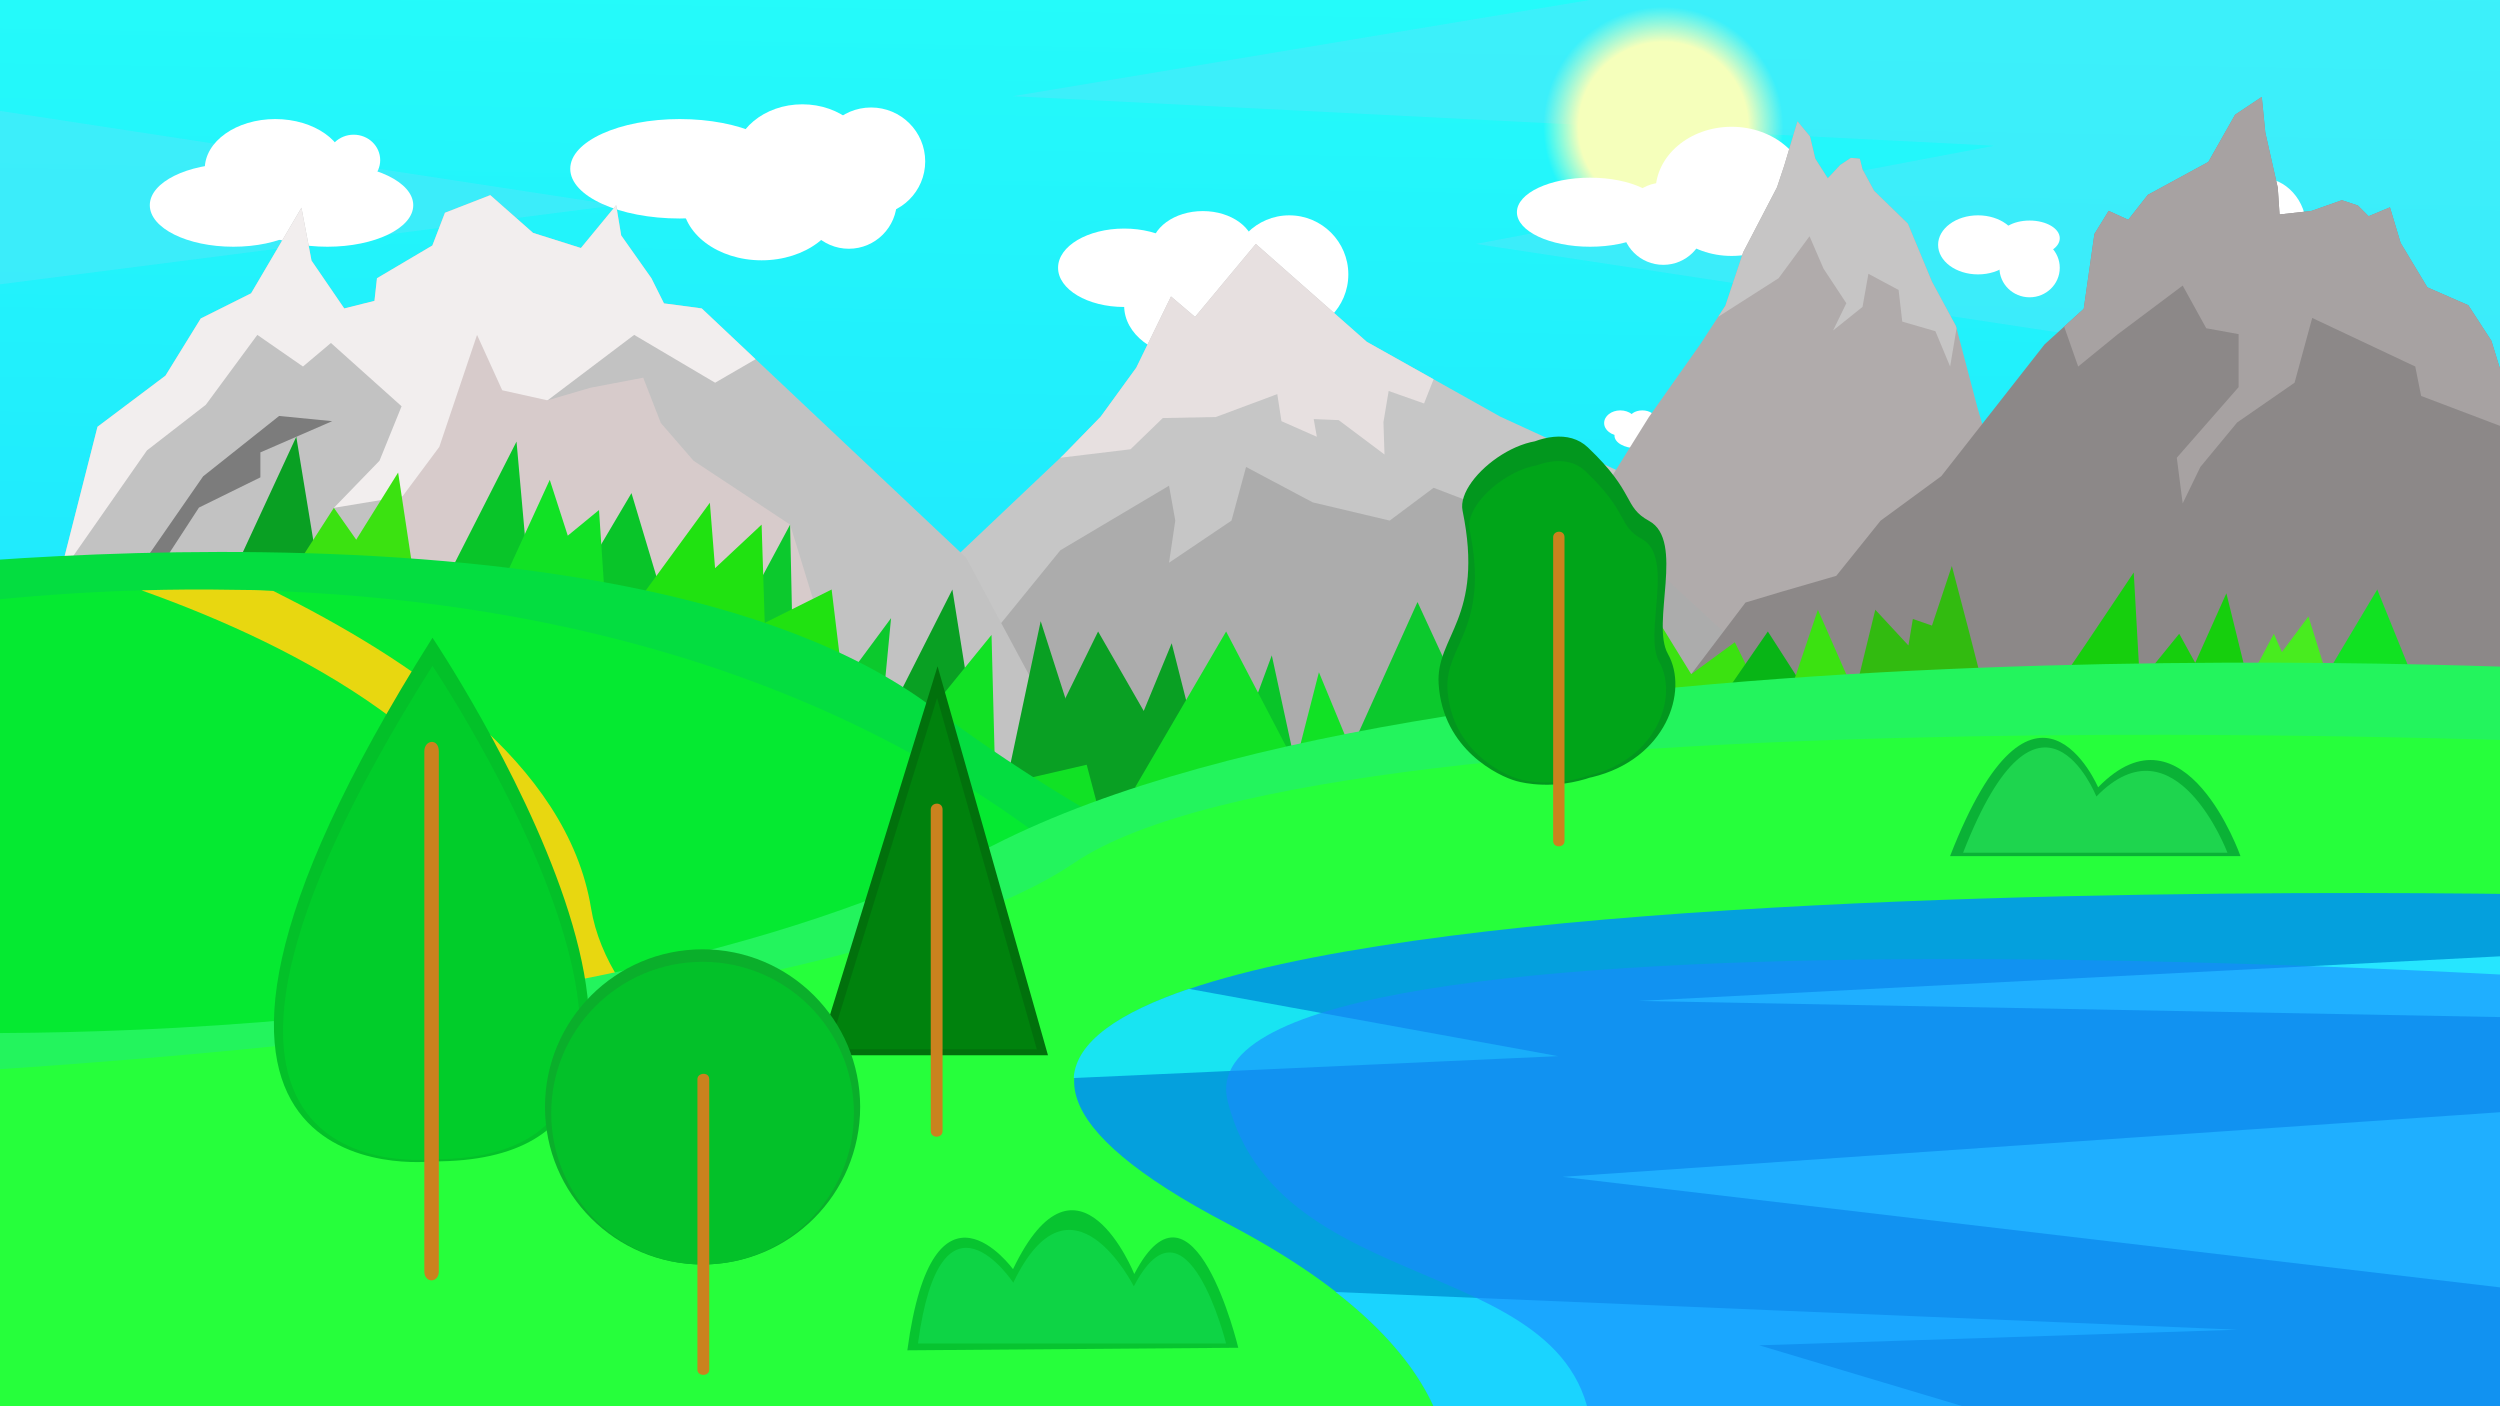 <svg width="1920" height="1080" viewBox="0 0 1920 1080" fill="none" xmlns="http://www.w3.org/2000/svg">
<rect x="0" y="0" width="1920" height="1080" fill="#333333" stroke="none"/>
<g clip-path="url(#clip0_60_1064)">
<path d="M2132.76 -108.281H-162.422V1233.63H2132.76V-108.281Z" fill="url(#paint0_linear_60_1064)"/>
<path d="M-70.09 74.446L473.209 157.593L-94.96 230.535L-70.09 74.446Z" fill="#52E7F9" fill-opacity="0.546"/>
<path d="M1220.92 3.05176e-05L777.772 73.877L1531.6 111.912L1133.51 187.342L2004.83 319.749L2014.52 -137.492L1220.92 3.05176e-05Z" fill="#52E7F9" fill-opacity="0.546"/>
<path d="M1277.42 189.492C1328.3 189.492 1369.54 148.247 1369.54 97.368C1369.54 46.49 1328.3 5.245 1277.42 5.245C1226.54 5.245 1185.29 46.49 1185.29 97.368C1185.29 148.247 1226.54 189.492 1277.42 189.492Z" fill="url(#paint1_radial_60_1064)"/>
<path d="M179.213 189.492C214.65 189.492 243.377 175.208 243.377 157.588C243.377 139.968 214.65 125.684 179.213 125.684C143.776 125.684 115.049 139.968 115.049 157.588C115.049 175.208 143.776 189.492 179.213 189.492Z" fill="white"/>
<path d="M251.436 189.492C287.854 189.492 317.376 175.208 317.376 157.588C317.376 139.968 287.854 125.684 251.436 125.684C215.019 125.684 185.497 139.968 185.497 157.588C185.497 175.208 215.019 189.492 251.436 189.492Z" fill="white"/>
<path d="M211.399 168.037C241.299 168.037 265.539 150.89 265.539 129.739C265.539 108.587 241.299 91.44 211.399 91.44C181.498 91.44 157.259 108.587 157.259 129.739C157.259 150.89 181.498 168.037 211.399 168.037Z" fill="white"/>
<path d="M271.617 142.504C282.871 142.504 291.994 133.761 291.994 122.976C291.994 112.191 282.871 103.447 271.617 103.447C260.363 103.447 251.24 112.191 251.24 122.976C251.24 133.761 260.363 142.504 271.617 142.504Z" fill="white"/>
<path d="M522.06 167.817C568.513 167.817 606.171 150.72 606.171 129.629C606.171 108.538 568.513 91.44 522.06 91.44C475.606 91.44 437.948 108.538 437.948 129.629C437.948 150.72 475.606 167.817 522.06 167.817Z" fill="white"/>
<path d="M616.184 167.817C645.348 167.817 668.99 148.182 668.99 123.961C668.99 99.74 645.348 80.105 616.184 80.105C587.02 80.105 563.377 99.74 563.377 123.961C563.377 148.182 587.02 167.817 616.184 167.817Z" fill="white"/>
<path d="M584.913 199.921C618.552 199.921 645.821 179.361 645.821 153.998C645.821 128.636 618.552 108.075 584.913 108.075C551.274 108.075 524.005 128.636 524.005 153.998C524.005 179.361 551.274 199.921 584.913 199.921Z" fill="white"/>
<path d="M651.899 191.045C672.287 191.045 688.815 174.458 688.815 153.998C688.815 133.538 672.287 116.952 651.899 116.952C631.511 116.952 614.983 133.538 614.983 153.998C614.983 174.458 631.511 191.045 651.899 191.045Z" fill="white"/>
<path d="M668.99 165.378C691.948 165.378 710.559 146.835 710.559 123.961C710.559 101.087 691.948 82.544 668.99 82.544C646.032 82.544 627.421 101.087 627.421 123.961C627.421 146.835 646.032 165.378 668.99 165.378Z" fill="white"/>
<path d="M863.351 235.76C891.383 235.76 914.108 222.279 914.108 205.65C914.108 189.021 891.383 175.54 863.351 175.54C835.319 175.54 812.594 189.021 812.594 205.65C812.594 222.279 835.319 235.76 863.351 235.76Z" fill="white"/>
<path d="M914.591 274.087C942.891 274.087 965.832 256.495 965.832 234.793C965.832 213.091 942.891 195.499 914.591 195.499C886.292 195.499 863.351 213.091 863.351 234.793C863.351 256.495 886.292 274.087 914.591 274.087Z" fill="white"/>
<path d="M923.776 219.979C945.668 219.979 963.415 207.025 963.415 191.045C963.415 175.065 945.668 162.11 923.776 162.11C901.884 162.11 884.137 175.065 884.137 191.045C884.137 207.025 901.884 219.979 923.776 219.979Z" fill="white"/>
<path d="M990.161 256.1C1015.21 256.1 1035.52 235.791 1035.52 210.739C1035.52 185.687 1015.21 165.378 990.161 165.378C965.108 165.378 944.8 185.687 944.8 210.739C944.8 235.791 965.108 256.1 990.161 256.1Z" fill="white"/>
<path d="M1221.21 189.492C1252.25 189.492 1277.42 177.619 1277.42 162.973C1277.42 148.327 1252.25 136.454 1221.21 136.454C1190.16 136.454 1164.99 148.327 1164.99 162.973C1164.99 177.619 1190.16 189.492 1221.21 189.492Z" fill="white"/>
<path d="M1329.89 196.56C1362.16 196.56 1388.32 174.355 1388.32 146.964C1388.32 119.573 1362.16 97.368 1329.89 97.368C1297.62 97.368 1271.46 119.573 1271.46 146.964C1271.46 174.355 1297.62 196.56 1329.89 196.56Z" fill="white"/>
<path d="M1277.42 203.396C1295 203.396 1309.25 189.262 1309.25 171.825C1309.25 154.389 1295 140.254 1277.42 140.254C1259.84 140.254 1245.59 154.389 1245.59 171.825C1245.59 189.262 1259.84 203.396 1277.42 203.396Z" fill="white"/>
<path d="M1244.41 334.63C1251.27 334.63 1256.84 330.275 1256.84 324.903C1256.84 319.531 1251.27 315.176 1244.41 315.176C1237.55 315.176 1231.98 319.531 1231.98 324.903C1231.98 330.275 1237.55 334.63 1244.41 334.63Z" fill="white"/>
<path d="M1261.31 328.711C1266.92 328.711 1271.46 325.681 1271.46 321.944C1271.46 318.206 1266.92 315.176 1261.31 315.176C1255.7 315.176 1251.16 318.206 1251.16 321.944C1251.16 325.681 1255.7 328.711 1261.31 328.711Z" fill="white"/>
<path d="M1256.84 344.239C1266.18 344.239 1273.76 339.91 1273.76 334.571C1273.76 329.231 1266.18 324.903 1256.84 324.903C1247.49 324.903 1239.92 329.231 1239.92 334.571C1239.92 339.91 1247.49 344.239 1256.84 344.239Z" fill="white"/>
<path d="M1519.12 210.739C1536.05 210.739 1549.78 200.585 1549.78 188.059C1549.78 175.532 1536.05 165.378 1519.12 165.378C1502.19 165.378 1488.46 175.532 1488.46 188.059C1488.46 200.585 1502.19 210.739 1519.12 210.739Z" fill="white"/>
<path d="M1558.73 228.33C1571.53 228.33 1581.9 218.176 1581.9 205.65C1581.9 193.124 1571.53 182.969 1558.73 182.969C1545.93 182.969 1535.55 193.124 1535.55 205.65C1535.55 218.176 1545.93 228.33 1558.73 228.33Z" fill="white"/>
<path d="M1558.73 196.56C1571.53 196.56 1581.9 190.475 1581.9 182.969C1581.9 175.463 1571.53 169.379 1558.73 169.379C1545.93 169.379 1535.55 175.463 1535.55 182.969C1535.55 190.475 1545.93 196.56 1558.73 196.56Z" fill="white"/>
<path d="M1736.11 214.626C1755.6 214.626 1771.4 197.127 1771.4 175.54C1771.4 153.954 1755.6 136.454 1736.11 136.454C1716.62 136.454 1700.82 153.954 1700.82 175.54C1700.82 197.127 1716.62 214.626 1736.11 214.626Z" fill="white"/>
<path d="M1719.38 212.695C1734.11 212.695 1746.05 202.307 1746.05 189.492C1746.05 176.678 1734.11 166.29 1719.38 166.29C1704.65 166.29 1692.71 176.678 1692.71 189.492C1692.71 202.307 1704.65 212.695 1719.38 212.695Z" fill="white"/>
<path d="M1693.46 200.372C1704.4 200.372 1713.28 192.58 1713.28 182.969C1713.28 173.358 1704.4 165.567 1693.46 165.567C1682.51 165.567 1673.64 173.358 1673.64 182.969C1673.64 192.58 1682.51 200.372 1693.46 200.372Z" fill="white"/>
<path d="M1777.16 214.968C1793.31 214.968 1806.41 203.562 1806.41 189.492C1806.41 175.423 1793.31 164.017 1777.16 164.017C1761.01 164.017 1747.92 175.423 1747.92 189.492C1747.92 203.562 1761.01 214.968 1777.16 214.968Z" fill="white"/>
<path d="M1774.07 183.495C1780.88 183.495 1786.4 179.136 1786.4 173.759C1786.4 168.382 1780.88 164.023 1774.07 164.023C1767.27 164.023 1761.75 168.382 1761.75 173.759C1761.75 179.136 1767.27 183.495 1774.07 183.495Z" fill="white"/>
<path d="M478.184 669.997L817.047 349.02L845.317 320.016L872.662 282.367L899.324 227.677L917.782 243.4L964.453 187.343L1049.72 262.542L1152.27 320.016L1244.37 362.352L1515.15 590.72V938.767L478.184 925.232V669.997Z" fill="#C6C6C6"/>
<path d="M1080.6 618.267L1266.22 320.493L1305.98 264.119L1325.12 234.722L1338.79 193.705L1364.77 143.8L1370.24 127.393L1380.49 93.211L1390.06 104.833L1394.16 121.924L1403.73 136.963L1413.31 126.709L1421.51 121.24L1428.35 121.924L1430.4 130.127L1439.28 146.534L1465.26 171.829L1483.72 216.264L1502.18 250.446L1518.58 312.656L1563.7 467.158L1651.89 609.351L1660.1 1052.34L1042.09 1014.06L1080.6 618.267Z" fill="#B0ABAB"/>
<path d="M618.042 663.988L814.388 422.578L897.822 373.017L902.618 399.82L897.822 432.171L945.785 399.82L956.976 358.628L1008.14 385.807L1067.29 399.82L1101 374.616L1276.72 441.831L1407.82 563.055L1380.64 939.82H621.24L618.042 663.988Z" fill="#ACACAC"/>
<path d="M1490.93 365.672L1570.23 264.495L1600.31 237.15L1608.51 179.725L1619.45 161.951L1634.49 168.787L1649.53 149.645L1696.02 124.351L1716.53 88.119L1737.04 74.446L1739.77 101.791L1749.34 144.176L1750.71 164.685L1775.32 161.951L1798.56 153.747L1810.87 157.849L1819.07 166.052L1835.48 159.216L1843.68 186.561L1864.19 220.675L1895.64 234.415L1913.41 261.761L1935.29 332.858L1947.59 398.486L1946.23 862.103H1258.5L1272.17 552.987L1340.53 462.748L1367.88 454.544L1410.26 442.239L1444.29 399.872L1490.93 365.672Z" fill="#8C8888"/>
<path d="M741.978 428.297L538.95 236.871L509.946 233.004L500.278 213.668L477.075 180.797L473.208 157.594L446.137 190.465L409.399 178.864L376.528 149.86L341.723 163.395L332.055 188.532L289.516 213.668L287.582 231.071L264.379 236.871L239.243 200.133L231.508 159.528L192.836 225.27L154.164 244.606L127.094 288.484L74.887 327.75L45.883 441.833L-27.594 629.391V1041.25H850.259L840.591 611.989L741.978 428.297Z" fill="#C2C2C2"/>
<path d="M376.529 149.858L341.724 163.394L332.056 188.53L289.517 213.667L287.584 231.069L264.38 236.87L239.244 200.132L231.509 159.526L192.837 225.269L154.166 244.605L127.095 288.483L74.888 327.749L45.884 441.831L112.845 345.927L158.064 310.882L197.63 257.191L232.675 281.489L254.156 263.401L308.419 312.013L291.46 353.841L256.416 390.017L372.857 370.798L420.517 307.464L487.035 257.191L549.21 293.925L580.318 275.874L538.951 236.87L509.947 233.003L500.279 213.667L477.076 180.796L473.208 157.593L446.138 190.464L409.4 178.862L376.529 149.858Z" fill="#F2EEEE"/>
<path d="M198.153 664.299L244.56 438.949L302.568 390.014L337.372 343.235L366.376 257.19L385.712 299.73L420.517 307.464L453.388 297.796L493.994 290.062L507.529 324.866L532.666 353.87L606.81 402.915L635.146 495.023L669.951 624.574L762.764 987.107H97.606L198.153 664.299Z" fill="#D7CBCB"/>
<path d="M964.452 187.342L917.782 243.4L899.323 227.677L872.663 282.367L845.317 320.015L817.048 349.019L814.388 351.539L868.245 345.039L893.026 321.058L933.794 320.258L980.956 302.672L984.153 323.455L1011.33 335.447L1008.93 321.857L1028.12 322.656L1063.29 349.035L1062.49 324.256L1066.49 300.273L1093.67 309.867L1101 291.279L1049.72 262.541L964.452 187.342Z" fill="#E7E0E0"/>
<path d="M214.359 319.459L156.005 365.823L114.438 425.775L97.607 479.333L62.478 503.315L103.246 488.126L120.833 447.359L136.021 441.831H124.03L130.425 424.177L152.808 389.804L199.97 366.622V347.437L255.127 323.456L214.359 319.459Z" fill="#7C7C7C"/>
<path d="M1380.49 93.212L1370.24 127.393L1364.77 143.801L1338.79 193.706L1325.12 234.723L1319.5 243.342L1365.98 213.663L1389.72 181.444L1400.46 206.313L1417.99 232.879L1407.82 253.794L1430.42 235.706L1434.94 210.27L1458.12 222.706L1460.94 247.01L1486.38 254.36L1497.69 281.491L1502.63 252.153L1502.18 250.446L1483.72 216.264L1465.26 171.829L1439.28 146.536L1430.39 130.127L1428.34 121.924L1421.51 121.241L1413.3 126.71L1403.73 136.963L1394.16 121.924L1390.06 104.835L1380.49 93.212Z" fill="#C6C5C5"/>
<path d="M1737.04 74.445L1716.53 88.119L1696.02 124.351L1649.53 149.644L1634.49 168.787L1619.45 161.951L1608.51 179.724L1600.31 237.15L1585.27 250.822L1596.04 281.49L1626.56 256.619L1676.3 219.314L1694.39 252.097L1719.26 256.619V297.316L1671.78 351.539L1676.3 386.625L1689.87 358.628L1718.13 324.449L1762.22 293.925L1775.78 244.183L1854.92 281.49L1859.44 304.099L1935.29 332.857L1913.41 261.759L1895.64 234.416L1864.19 220.675L1843.68 186.56L1835.48 159.216L1819.07 166.052L1810.87 157.849L1798.56 153.748L1775.32 161.951L1750.71 164.685L1749.34 144.175L1739.77 101.791L1737.04 74.445Z" fill="#A7A2A2"/>
<path d="M313.101 503.315L396.687 339.131L411.333 503.315L484.977 378.712L531.327 533.588L313.101 503.315Z" fill="#09C529"/>
<path d="M659.071 595.554L731.422 452.738L762.764 649.224L799.251 477.064L869.899 697.556L687.381 692.657L659.071 595.554Z" fill="#09A023"/>
<path d="M1010.63 635.331L1088.65 462.367L1110.13 508.91L1160.14 397.238L1196.67 491.76L1229.96 452.738L1297.79 622.149L1010.63 635.331Z" fill="#0CC92D"/>
<path d="M762.764 649.224L843.34 484.977L878.385 546.023L899.864 494.021L941.661 659.071L762.764 649.224Z" fill="#09A023"/>
<path d="M916.446 666.583L976.737 503.315L1012.93 670.376L916.446 666.583Z" fill="#09C529"/>
<path d="M516.63 570.894L606.81 402.915L610.46 574.605L684.34 474.722L669.951 624.574L516.63 570.894Z" fill="#0CC92D"/>
<path d="M158.803 483.912L227.549 335.446L255.127 503.315L158.803 483.912Z" fill="#09A023"/>
<path d="M484.419 469.231L545.171 386.097L549.168 436.359L584.913 402.915L587.319 478.367L638.698 452.738L647.4 524.664L484.419 469.231Z" fill="#20E211"/>
<path d="M223.025 441.831L256.415 390.017L273.564 414.481L305.76 362.915L319.349 452.738L223.025 441.831Z" fill="#3BE211"/>
<path d="M383.299 453.308L422.214 368.51L436.057 411.387L460.039 391.692L465.234 470.031L383.299 453.308Z" fill="#11E225"/>
<path d="M716.215 543.283L761.494 487.612L764.485 603.526L716.215 543.283Z" fill="#11E225"/>
<path d="M871.608 604.945L941.661 484.977L994.834 586.845L1012.93 516.285L1042.09 586.845L871.608 604.945Z" fill="#11E225"/>
<path d="M764.485 603.526L834.575 587.31L852.213 654.148L764.485 603.526Z" fill="#11E225"/>
<path d="M1209.62 572.777L1266.14 464.628L1298.85 517.76L1332.33 493.247L1363.93 556.763L1209.62 572.777Z" fill="#3BE211"/>
<path d="M1312.49 550.545L1357.71 484.977L1407.82 563.055L1312.49 550.545Z" fill="#08B516"/>
<path d="M1525.02 536.414C1525.02 533.023 1499.02 434.671 1499.02 434.671L1483.76 480.455L1469.06 475.368L1465.67 495.717L1440.23 468.274L1422.71 540L1525.02 536.414Z" fill="#32BB10"/>
<path d="M1374.54 532.276L1396.15 468.274L1434.02 554.502L1374.54 532.276Z" fill="#3BE211"/>
<path d="M1560.07 555.384C1571.57 540.523 1638.71 439.655 1638.71 439.655L1643.44 523.883L1673.64 486.723L1685.93 509.078L1709.86 455.642L1726.64 523.883L1572.36 540.523L1560.07 555.384Z" fill="#16CF0D"/>
<path d="M1792 509.232L1825.73 452.738L1863.04 544.961L1792 509.232Z" fill="#11E222"/>
<path d="M1726.64 523.883L1746.31 486.723L1752.53 500.804L1772.88 473.39L1791.29 532.457L1726.64 523.883Z" fill="#48EC1F"/>
<path d="M-128.875 441.831C-128.875 441.831 472.429 360.796 716.215 543.283C960 725.77 1196.05 766.467 1196.05 766.467L1209.62 1236.75L-165.051 1216.4L-128.875 441.831Z" fill="#04DD40"/>
<path d="M-165.051 486.108C-165.051 486.108 426.432 338.934 824.931 662.742C1152.01 928.515 1515.15 938.767 1515.15 938.767L1560.07 1437.97C1560.07 1437.97 -146.963 1358.84 -137.919 1345.27C-128.875 1331.71 -176.355 488.368 -176.355 488.368L-165.051 486.108Z" fill="#05EA31"/>
<path d="M180.504 452.996C155.694 452.534 131.679 452.715 108.631 453.375C231.457 497.128 374.839 573.271 411.333 697.556C478.184 925.232 762.764 987.107 762.764 987.107L808.35 970.437C808.35 970.437 479.144 852.305 453.936 697.556C435.623 585.135 314.295 506.005 209.871 453.837C191.856 452.841 197.821 453.318 180.504 452.996Z" fill="#E8D710"/>
<path d="M2003.22 515.5C2003.22 515.5 1125.61 463.946 762.764 649.224C424.667 821.867 -108.526 791.338 -108.526 791.338L-128.875 1153.09L2014.52 1125.96L2003.22 515.5Z" fill="#23F45D"/>
<path d="M2043.91 572.777C2043.91 572.777 1030.22 523.58 824.931 662.742C619.641 801.904 -146.963 829.115 -146.963 829.115L-176.355 1297.79L2039.39 1207.36L2043.91 572.777Z" fill="#26FF3B"/>
<path d="M1497.65 657.511H1720.69C1720.69 657.511 1678.09 536.152 1611.35 604.647C1611.35 604.647 1562.63 490.664 1497.65 657.511Z" fill="#0AB236"/>
<path d="M1507.65 654.913H1710.69C1710.69 654.913 1670.77 549.371 1610.02 611.722C1610.02 611.722 1566.8 503.032 1507.65 654.913Z" fill="#1ED54E"/>
<path d="M2006.41 687.944C2006.41 687.944 381.598 645.711 942.822 939.82C1328.22 1141.79 942.822 1356.58 942.822 1356.58L1987.39 1327.19L2006.41 687.944Z" fill="#04A0DD"/>
<path d="M2043.91 728.031L1258.49 768.728L2042.41 783.419L2043.91 728.031Z" fill="#26E6FF"/>
<path d="M2044.43 845.601L1200.01 903.815L2086.87 1008.39L2044.43 845.601Z" fill="#26E6FF"/>
<path d="M1025.8 992.276C1090.13 1042.2 1113.77 1091.68 1113.85 1137.36L1675.29 1130.25L1351.09 1033.2L1718.33 1021.21L1025.8 992.276Z" fill="#1AD4FF"/>
<path d="M913.091 759.447C859.518 777.604 826.378 800.034 824.589 827.922L1196.67 811.129L913.091 759.447Z" fill="#18E4F2"/>
<path d="M2043.16 755.725C2043.16 755.725 900.243 674.741 942.822 845.601C984.183 1011.57 1248.5 954.055 1220.92 1137.36C1193.35 1320.67 1987.39 1327.19 1987.39 1327.19L2043.16 755.725Z" fill="#1A89FF" fill-opacity="0.587"/>
<path d="M332.152 891.937C332.152 891.937 58.106 924.373 332.152 489.779C332.152 489.779 603.035 893.366 332.152 891.937Z" fill="#03C129"/>
<path d="M332.111 890.281C332.111 890.281 73.93 920.839 332.111 511.403C332.111 511.403 587.313 891.626 332.111 890.281Z" fill="#01CD2A"/>
<path d="M325.885 976.312V577.092C325.885 567.927 337.014 566.766 337.014 577.092V976.491C337.014 985.498 325.878 985.739 325.885 976.312Z" fill="#CA821E"/>
<path d="M627.87 810.441H804.845L720.053 511.7L627.87 810.441Z" fill="#01710C"/>
<path d="M636.454 805.84H796.261L719.695 536.081L636.454 805.84Z" fill="#00820D"/>
<path d="M714.817 868.65V621.719C714.817 616.05 723.89 615.332 723.89 621.719V868.761C723.89 874.332 714.812 874.481 714.817 868.65Z" fill="#CA821E"/>
<path d="M539.577 971.131C606.418 971.131 660.604 916.945 660.604 850.104C660.604 783.262 606.418 729.077 539.577 729.077C472.735 729.077 418.55 783.262 418.55 850.104C418.55 916.945 472.735 971.131 539.577 971.131Z" fill="#0AAF2B"/>
<path d="M539.577 971.131C603.769 971.131 655.808 919.092 655.808 854.9C655.808 790.707 603.769 738.669 539.577 738.669C475.384 738.669 423.346 790.707 423.346 854.9C423.346 919.092 475.384 971.131 539.577 971.131Z" fill="#03C129"/>
<path d="M535.62 1051.98V828.791C535.62 823.667 544.693 823.018 544.693 828.791V1052.08C544.693 1057.11 535.614 1057.25 535.62 1051.98Z" fill="#CA821E"/>
<path d="M1174.35 596.849C1162.02 593.451 1118.28 573.277 1115.15 522.316C1112.89 485.477 1150.55 472.111 1133.52 389.318C1128.13 363.091 1190.67 316.224 1219.5 343.618C1256.59 378.855 1246.41 389.079 1266.5 400.066C1294.21 415.218 1267.72 478.826 1280.96 502.22C1297.14 530.82 1279.5 583.122 1222.77 596.849C1195 603.57 1174.35 596.849 1174.35 596.849ZM1164.07 599.688C1151.74 596.291 1108 576.116 1104.87 525.155C1102.61 488.316 1140.27 474.95 1123.24 392.158C1117.85 365.93 1180.39 319.063 1209.23 346.458C1246.31 381.694 1236.13 391.918 1256.22 402.905C1283.94 418.057 1257.44 481.665 1270.68 505.059C1286.86 533.659 1269.22 585.961 1212.49 599.688C1184.72 606.409 1164.07 599.688 1164.07 599.688Z" fill="#02971E"/>
<path d="M1175.82 595.611C1164.44 592.475 1124.06 573.847 1121.17 526.796C1119.08 492.782 1153.85 480.441 1138.13 403.999C1133.15 379.784 1190.9 336.511 1217.52 361.804C1251.76 394.338 1242.36 403.778 1260.91 413.923C1286.5 427.912 1262.03 486.641 1274.26 508.241C1289.2 534.647 1272.91 582.937 1220.53 595.611C1194.89 601.817 1175.82 595.611 1175.82 595.611ZM1166.33 598.233C1154.95 595.096 1114.56 576.469 1111.68 529.417C1109.59 495.403 1144.36 483.062 1128.64 406.621C1123.66 382.405 1181.41 339.133 1208.03 364.426C1242.27 396.96 1232.86 406.399 1251.42 416.544C1277.01 430.534 1252.54 489.262 1264.77 510.862C1279.71 537.268 1263.42 585.559 1211.04 598.233C1185.4 604.438 1166.33 598.233 1166.33 598.233Z" fill="#00A519"/>
<path d="M1192.82 645.884V412.614C1192.82 407.259 1201.54 406.58 1201.54 412.614V645.989C1201.54 651.252 1192.82 651.393 1192.82 645.884Z" fill="#CA821E"/>
<path d="M696.835 1037.04L950.997 1035.08C950.997 1035.08 916.554 891.184 871.129 978.434C871.129 978.434 827.869 870.787 777.994 974.71C777.994 974.71 716.528 890.244 696.835 1037.04Z" fill="#07C430"/>
<path d="M705.014 1031.78H941.628C941.628 1031.78 911.335 910.019 870.768 987.936C870.768 987.936 822.742 892.303 778.201 985.11C778.201 985.11 722.6 900.684 705.014 1031.78Z" fill="#0ED445"/>
</g>
<defs>
<linearGradient id="paint0_linear_60_1064" x1="971.408" y1="693.49" x2="985.168" y2="-108.281" gradientUnits="userSpaceOnUse">
<stop stop-color="#1DE1FF"/>
<stop offset="1" stop-color="#25FFF9"/>
</linearGradient>
<radialGradient id="paint1_radial_60_1064" cx="0" cy="0" r="1" gradientUnits="userSpaceOnUse" gradientTransform="translate(1277.42 97.368) scale(92.124 92.124)">
<stop offset="0.706" stop-color="#F5FFBB"/>
<stop offset="1" stop-color="#F5FFBB" stop-opacity="0"/>
</radialGradient>
<clipPath id="clip0_60_1064">
<rect width="1920" height="1080" fill="white"/>
</clipPath>
</defs>
</svg>
